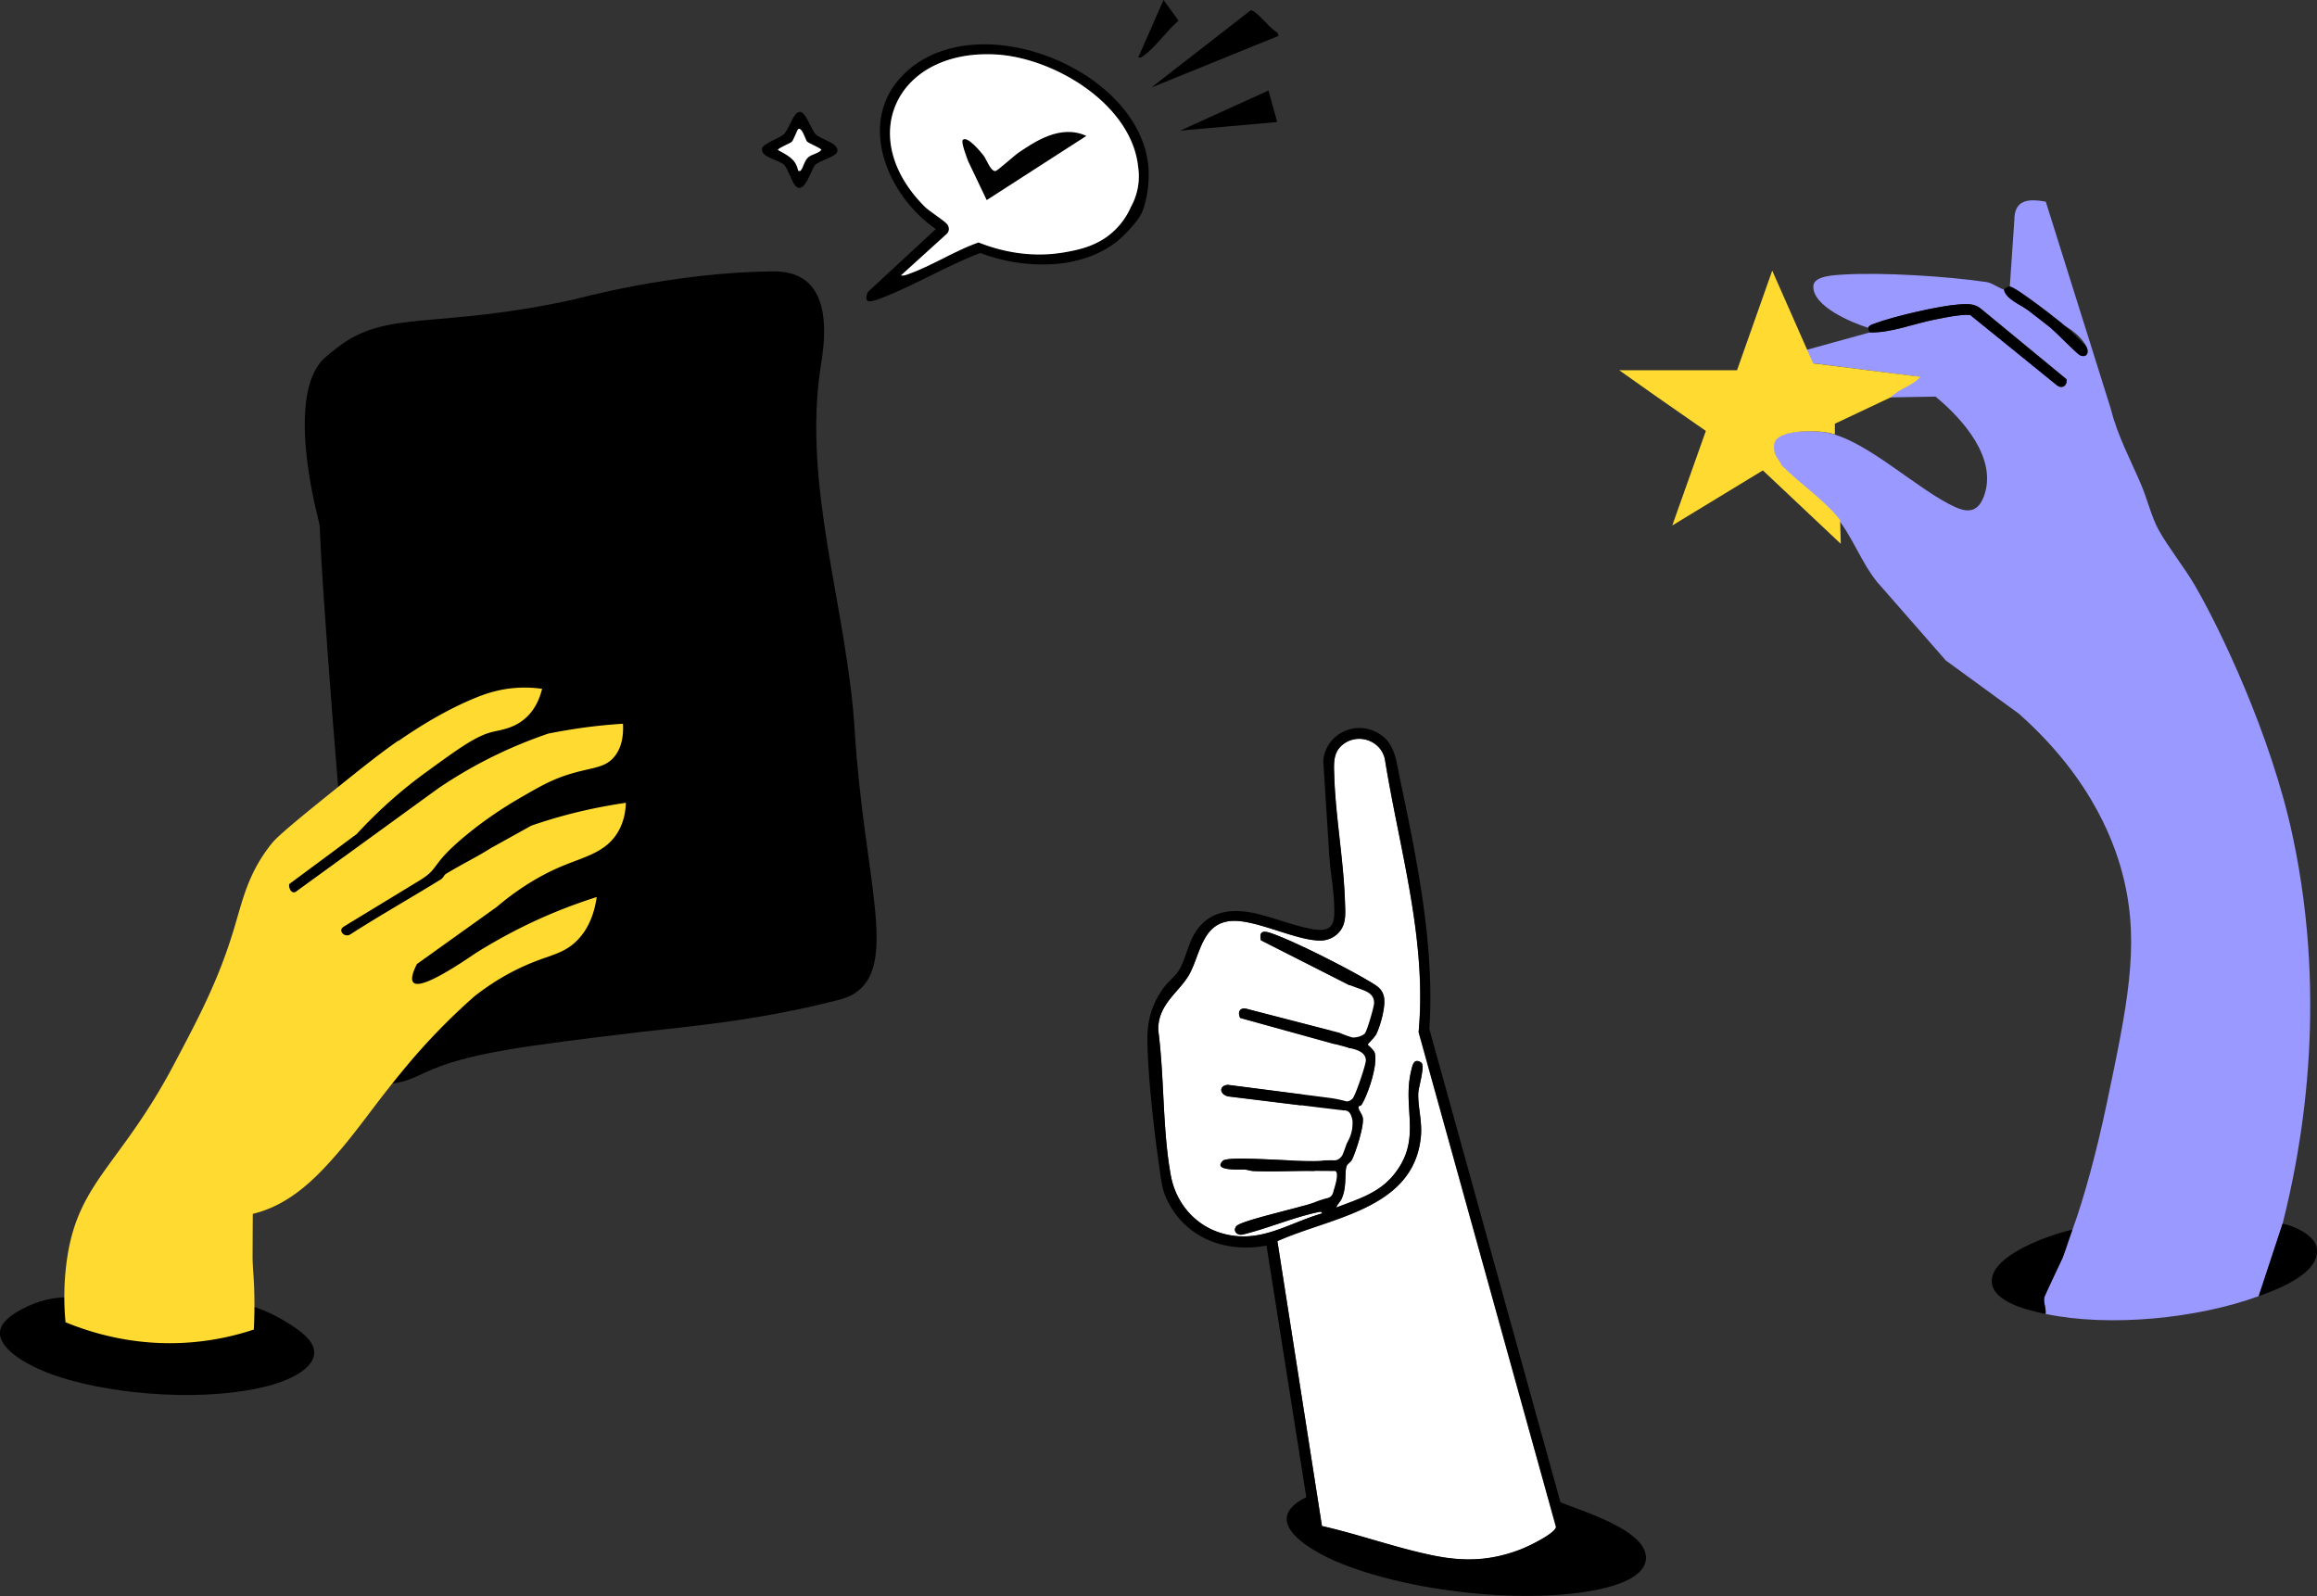 <svg xmlns="http://www.w3.org/2000/svg" width="331" height="228" fill="none"><rect width="100%" height="100%" fill="#333333" stroke="none"/><g clip-path="url(#A)"><path d="M287.115 40.924l.643-9.401c-.01-3.02 1.941-3.16 4.495-2.72l9.292 29.603c.956 3.85 2.836 7.301 4.355 10.881.844 1.99 1.488 4.64 2.474 6.411 1.448 2.6 3.62 5.26 5.189 7.951 3.399 5.831 10.86 21.172 13.988 35.914 5.149 24.242 1.096 45.163-1.468 55.254l-3.41 10.341c-8.809 3.211-21.278 4.451-30.45 2.54.131-.83-.332-1.55-.171-2.38.212-1.06 2.062-4.31 2.615-5.65.543-1.32.915-2.71 1.398-4.011 1.679-4.54 3.529-11.471 4.867-17.871 2.977-14.151 4.736-22.542 2.514-32.023-1.086-4.63-4.244-14.251-15.044-23.812l-10.428-7.601-9.795-11.191c-2.253-2.75-3.53-6.471-5.752-9.181-2.263-2.75-5.592-4.95-8.095-7.501-.101-.45-.936-1.24-1.046-2.02-.212-1.38.181-1.9 1.418-2.37 1.558-.61 4.806-.6 6.456-.25 5.671 1.17 12.841 8.191 18.161 10.601 2.042.92 3.309.52 4.083-1.52 2.031-5.39-2.997-11.051-6.899-14.261l-6.617.11c1.167-1.25 3.158-1.67 4.264-2.95l-16.894-2.15c-.583-.08-1.328-.32-1.84-.39l.482-.7 11.243-3.1c2.987.1 6.265-1.25 9.322-1.84 1.639-.31 3.309-.7 4.998-.66 4.224 3.22 8.297 6.701 12.43 10.071.774.56 1.498-.03 1.337-.88l-12.228-10.071c-.925-.78-2.032-.69-3.168-.61-2.886.22-9.232 1.69-11.967 2.71-.312.11-.875.28-.945.64-2.313-.71-8.055-3.08-7.874-6.01.09-1.45 3.168-1.54 4.344-1.61 5.601-.33 14.843.25 20.434 1.08.845.13 2.072 1.09 2.464 1.03.262 1.41 2.343 2.15 3.47 3 1.146.84 2.192 1.64 3.228 2.51.794.67 3.73 3.7 4.163 3.9.925.43 1.337-.33.955-1.16-.704-1.51-2.514-2.68-2.866-2.86-1.84-.93-4.394-2.6-8.095-5.791h-.02-.01z" fill="#99f"/><path d="M296.055 175.656l-1.398 4.01-2.615 5.65c-.161.83.292 1.55.171 2.381-2.272-.47-7.482-1.621-7.673-4.541-.261-3.85 8.438-6.83 11.515-7.49v-.01zM267.103 47.474c-.07-.17-.241-.47-.221-.63.07-.37.643-.53.945-.64 2.735-1.02 9.071-2.49 11.967-2.71 1.136-.09 2.242-.17 3.168.61l12.228 10.071c.171.85-.553 1.45-1.338.88l-12.429-10.071c-1.679-.05-3.349.34-4.998.66-3.067.59-6.335 1.94-9.322 1.84v-.01zm55.57 137.682l3.41-10.341c1.588.24 4.495 1.631 4.857 3.321.774 3.7-5.541 6.03-8.256 7.02h-.011zM287.115 40.924c.804 0 7.12 4.93 8.095 5.801.442.39 2.735 2.57 2.866 2.86.382.83-.02 1.59-.955 1.16-.423-.2-3.369-3.23-4.164-3.9l-3.228-2.51c-1.136-.85-3.208-1.59-3.469-3 .161-.02.432-.43.855-.43v.02z" fill="#000"/><path d="M254.523 66.486c-.101-.45-.936-1.24-1.046-2.02-.211-1.38.181-1.9 1.418-2.37 1.568-.61 4.817-.6 6.456-.25l.774.21v-1.53l7.985-3.77c1.166-1.23 3.147-1.65 4.233-2.93l-15.325-1.92-5.843-13.251-5.028 14.231h-16.834l5.42 3.83 6.959 4.84-4.797 13.511 12.943-7.871 11.132 10.491-.091-3.37-.241-.33c-2.263-2.75-5.591-4.95-8.095-7.501h-.01-.01z" fill="#ffda31"/><g fill="#000"><path d="M45.263 52.475c-4.073 6.621.342 22.042.332 22.282.261 1.08-.322-1.25 1.88 27.352l1.509 18.652.704 11.04c.161 4.821.181 8.081.704 13.162.503 4.94 1.066 7.64 3.158 9.15 2.283 1.641 5.833-.28 7.18-.9 6.074-2.82 14.37-3.82 30.953-5.81 5.953-.71 15.919-1.47 27.725-4.461 1.016-.26 1.78-.47 2.665-1.03 6.376-4.08 1.328-16.441.03-37.553-1.076-17.381-7.522-34.823-4.857-52.034.352-2.25 1.599-9.201-2.081-12.171-1.71-1.38-3.862-1.39-4.847-1.38-14.31.12-28.128 3.97-28.198 3.98-20.072 4.4-26.81 1.35-33.98 6.931-1.478 1.15-2.212 1.72-2.876 2.8h-.01l.01-.01zM22.325 184.826c7.16.28 13.123.57 18.775 4.15 1.589 1.001 3.872 2.501 3.791 4.321-.09 2.06-3.007 3.74-6.567 4.68-8.608 2.26-21.53 1.43-29.978-1.32-4.002-1.31-8.548-3.78-8.347-6.4.171-2.201 4.254-3.791 4.948-4.061 2.293-.9 4.214-.89 5.752-.9 8.286-.07 6.376-.66 11.635-.46h-.01v-.01z"/><path d="M51.94 120.37l-9.533 6.921c-.694.59-1.217-.32-1.106-.99l9.654-7.151.986 1.231v-.011zm9.021 6.511l-3.57 2.14-5.802 3.501-.965.62c-.432.31-.633.5-.986.51-.1 0-.372 0-.603-.2-.02-.02-.322-.28-.292-.6.03-.22.211-.37.282-.42.624-.49 10.006-6.091 10.901-6.631l1.036 1.06v.02z"/></g><path d="M56.918 105.849c1.901-1.32 6.154-4.18 11.002-6.16 1.398-.57 3.288-1.24 5.772-1.42 1.549-.11 2.846 0 3.751.13-.302 1.23-.915 2.861-2.303 4.13-1.599 1.46-3.409 1.71-4.686 2-2.413.56-4.807 2.31-9.614 5.801-2.796 2.03-6.285 4.91-9.875 8.81l-9.654 7.151c-.101.68.422 1.6 1.106.99L62.59 112.63a65.12 65.12 0 0 1 8.467-4.871c2.584-1.24 5.038-2.2 7.261-2.96 1.589-.32 3.288-.61 5.088-.86a76.43 76.43 0 0 1 5.591-.55c.08 1.47-.081 3.44-1.358 4.85-1.468 1.63-3.308 1.33-7.019 2.591-2.122.74-3.54 1.54-6.335 3.16-3.791 2.19-6.517 4.34-7.804 5.41-5.108 4.241-3.56 4.551-6.547 6.381l-10.901 6.63c-.794.581.241 1.621 1.056 1.041 4.254-2.731 8.658-5.211 12.942-7.861.302-.19.392-.58.684-.76 2.092-1.29 4.334-2.36 6.416-3.681l5.762-3.2a72.65 72.65 0 0 1 10.348-2.74c1.076-.2 2.142-.38 3.168-.53-.03 1.15-.261 2.87-1.317 4.47-1.73 2.631-4.565 3.241-7.733 4.551-2.353.98-5.682 2.7-9.403 5.86l-11.404 8.161c-.694 1.38-.855 2.26-.493 2.63.734.76 3.701-.64 8.9-4.2 3.007-1.88 6.577-3.841 10.72-5.591 2.293-.97 4.495-1.76 6.567-2.42-.271 1.88-.965 4.5-3.037 6.431-1.7 1.58-3.389 1.82-6.094 2.9-2.092.84-5.038 2.26-8.347 4.86-4.032 3.551-7.049 6.841-9.201 9.371-5.672 6.731-7.411 9.941-12.037 14.921-2.896 3.101-6.184 5.761-10.418 6.781l-.03 6.241c.03 1.61.141 2.34.211 3.99.07 1.77.09 3.89-.03 6.291a38.13 38.13 0 0 1-9.232 1.85c-7.804.58-14.069-1.41-17.669-2.891a38.03 38.03 0 0 1 .261-9.36c1.669-10.781 7.663-13.202 15.175-27.373 3.711-7.02 6.456-12.191 8.699-19.702 1.187-3.96 1.981-7.75 5.239-11.851.513-.65 1.287-1.52 8.176-7.06 4.827-3.881 7.291-5.861 9.996-7.741v.02l.01.03z" fill="#ffda31"/><g fill="#000"><path d="M164.067 23.992c.151 1.94-.181 4.79-1.026 6.561-.533 1.1-2.433 3.1-3.409 3.89-5.34 4.25-13.475 4.02-19.599 1.7-4.878 1.84-9.755 4.85-14.612 6.621-1.197.43-2.072.57-1.458-1.04l9.724-9.001c-6.868-4.731-11.424-15.241-4.656-22.042 10.247-10.311 33.99-.84 35.046 13.331l-.01-.02zm-1.458 0c-.835-9.031-11.947-15.741-20.354-16.201-14.079-.78-20.193 11.711-10.147 21.742.694.69 2.836 2.01 3.228 2.54.322.44.292.98-.1 1.36l-6.527 5.921c.362.06.644-.04.976-.16 3.328-1.16 6.727-3.37 10.106-4.55 7.341 2.57 17.951 2.92 21.782-5.13.965-2.01 1.257-3.18 1.046-5.53l-.01.01zM182.661 5.12l-18.192 7.391 14.19-11.031c.734-.15 2.906 2.82 3.801 3.13l.201.51zm-68.996 21.482c-.482-.48-1.096-2.45-1.609-3.01-.724-.78-3.419-1.08-3.198-2.37.121-.71 2.494-1.46 3.118-2.04.744-.69 1.368-3.3 2.363-3.2.805.08 1.549 2.54 2.172 3.19.724.76 3.319 1.22 3.118 2.45-.131.79-2.595 1.31-3.198 1.96-.533.57-1.499 4.26-2.756 3.01h-.01v.01zm1.66-6.36c-.232-.23-.755-2.15-1.288-1.78-.1.07-.683 1.58-.885 1.78-.231.23-2.001.94-2.001 1.18 1.358.79 2.555 1.24 2.896 2.97.242.03.272.08.423-.12.322-.42.472-1.33 1.026-1.81.492-.42 1.377-.51 1.85-1.04 0-.25-1.77-.94-2.001-1.18h-.02zm65.878-7.321l1.257 4.51-13.848 1.23 12.601-5.73-.01-.01z"/><path d="M162.609 8.201L166.219 0l2.152 2.95c-1.609 1.35-3.288 3.77-4.927 4.96-.282.2-.433.38-.835.29z"/></g><path d="M115.325 20.242c.231.25 2.001.94 2.001 1.18-.463.52-1.358.61-1.851 1.04-.563.48-.703 1.38-1.025 1.81-.151.2-.181.16-.423.12-.352-1.73-1.548-2.19-2.896-2.97 0-.25 1.77-.95 2.001-1.18.201-.2.785-1.73.885-1.79.543-.37 1.056 1.55 1.287 1.79h.021zm47.284 3.75c-.835-9.031-11.947-15.741-20.354-16.211-14.079-.78-20.193 11.711-10.147 21.742.694.69 2.836 2.01 3.228 2.54.322.44.292.98-.1 1.36l-6.527 5.921c.362.06.644-.04.976-.16 3.328-1.16 6.727-3.37 10.106-4.55 2.424.97 6.929 2.34 12.209 1.42 2.121-.37 4.987-.91 7.361-3.27a10.52 10.52 0 0 0 2.222-3.27c.322-.58.694-1.41.915-2.47a8.84 8.84 0 0 0 .111-3.07v.02z" fill="#fff"/><path d="M155.197 19.412l-14.239 9.171-2.645-5.541c-.211-.57-1.056-2.76-.774-3.05.623-.66 2.564 1.7 2.956 2.21.473.61.996 2.26 1.7 2.24.261 0 2.785-2.29 3.359-2.67 2.252-1.51 5.963-4.07 9.653-2.35h-.01v-.01z" fill="#020101"/><path d="M202.653 147.433c1.206-13.261-2.746-26.072-4.827-38.994-.594-2.68-3.892-3.79-6.044-2.03-1.348 1.1-1.247 2.65-1.197 4.221.161 5.94 1.348 12.241 1.539 18.201.05 1.37.221 2.83-.573 4.001-.674.99-1.821 1.57-3.037 1.54-3.369-.06-8.588-2.741-12.038-2.811-4.937-.11-4.977 5.121-6.778 7.971-1.498 2.38-4.364 4.12-4.233 7.711.875 6.64.583 14.221 1.8 20.752.734 3.93 3.53 7.17 7.431 8.24 5.35 1.46 9.242-1.46 14.149-2.88.041-.37-.502-.2-.714-.15-3.469.75-7.109 2.31-10.599 3.16-.754.18-1.478-.47-.945-1.17.523-.69 6.386-2.03 9.604-2.93-.161.24-.332.49-.543.75 1.508-.19 2.624-.66 3.308-1.01.945-.48 1.72-.88 2.233-1.77.533-.92.794-2.41.08-3.05-.402-.36-.965-.31-2.011-.21-.584.06-1.116.12-1.539.31-2.876-.04-5.762.13-8.628.01-.463-.02-.875-.19-1.297-.22-.533-.03-4.676.26-3.108-1.251.574-.55 5.702-.22 9.735-.04-.03.15-.051.29-.081.44.513.12 1.277.26 2.203.31 2.051.12 3.7.221 5.118-.81 1.71-1.24 2.283-3.54 2.052-5.28-.061-.49-.141-1.09-.523-1.65-.302-.46-.775-.8-1.338-1.06.181-.03.322-.07.403-.08.663-.15 1.005-.22 1.337-.46.392-.27.835-.75 1.72-4.651.03-.15.11-.52.11-1.01 0-.14 0-.61-.09-.87-.222-.62-1.298-.95-2.565-.92-.714-.37-1.468-.57-2.222-.61l-13.375-3.7c-.452-.87.02-1.591 1.016-1.27l11.977 3.1a2.65 2.65 0 0 0 .04.13c1.398 1.43 3.64 1.61 5.189.45 1.458-1.09 1.951-3.12 1.146-4.811a2.49 2.49 0 0 0-.331-.86c-.946-1.53-3.249-1.45-3.47-1.44l-12.61-6.4c-.352-1.65.764-1.27 1.86-.87 3.56 1.33 10.529 4.88 13.837 6.86.885.53 1.609.94 1.871 2.05.312 1.31-.463 4.061-1.036 5.281-.292.61-1.267 1.47-1.267 1.57 0 .08.855.73.996 1.18.492 1.61-.956 5.991-1.881 7.431-.09.15-.422.15-.432.3-.041.44.513.99.613 1.54.211 1.13-.975 4.84-1.528 5.97-.202.4-.694.65-.795.97-.312 1.071.06 2.831-.654 4.551-.221.54-.653.85-.814 1.36 3.067-1.18 6.054-2.03 8.196-4.66 4.163-5.111 1.196-9.391 2.504-14.852.181-.74.362-1.93 1.438-1.2.603.41-.402 3.56-.423 4.381-.06 2.08.624 4.06.352 6.42-1.156 10.171-12.882 11.291-20.474 14.701l6.366 40.704c5.299 1.2 10.669 3.16 15.969 4.22 4.455.9 8.266.74 12.53-.93.995-.39 4.787-2.21 4.917-3.16l-19.629-70.696.01-.02zm-16.714 8.921c.04.06.091.12.141.18.362.41.804.71 1.277.92-.483.09-.975.2-1.488.35l-.02.11-10.408-1.28c-1.227-.28-1.368-1.511-.061-1.651l10.559 1.361v.01z" fill="#fff"/><path d="M235.014 221.749c-1.016-3.48-9.011-5.9-12.088-7.14l-18.735-67.626c.785-11.891-1.77-24.192-4.213-35.813-.493-2.351-.664-4.931-2.907-6.331-3.328-2.09-7.662-.08-8.034 3.82l.884 13.992h.011c.15 2.11.603 4.43.663 6.6.051 1.85.201 3.741-2.272 3.571-2.464-.16-6.517-1.831-9.101-2.371-3.51-.73-6.698-.29-8.639 3.031-.874 1.5-1.327 3.81-2.202 5.19-.483.78-1.659 1.71-2.232 2.55-1.72 2.441-2.303 4.801-2.233 7.771.131 5.4.966 12.691 1.75 18.092.302 2.1.392 3.21 1.488 5.13 2.826 4.94 8.297 6.751 13.777 5.721l5.682 35.943c-6.798 3.36.493 7.55 4.244 9.16 9.835 4.221 25.965 6.071 36.474 4.221 2.614-.46 8.738-1.86 7.683-5.531v.02zm-17.669-.47c-4.254 1.67-8.065 1.83-12.53.93-5.31-1.07-10.67-3.03-15.97-4.22l-6.365-40.704c7.582-3.41 19.318-4.53 20.474-14.701.272-2.36-.412-4.34-.352-6.42.02-.83 1.026-3.961.423-4.381-1.076-.73-1.267.47-1.438 1.2-1.308 5.461 1.659 9.741-2.504 14.852-2.152 2.63-5.149 3.48-8.196 4.66.161-.49.593-.81.814-1.36.724-1.72.342-3.48.654-4.54.091-.32.603-.571.795-.971.553-1.13 1.739-4.82 1.528-5.97-.111-.55-.654-1.11-.613-1.54.01-.14.342-.15.432-.3.925-1.44 2.393-5.821 1.881-7.431-.141-.45-.996-1.1-.996-1.18 0-.11.986-.97 1.267-1.57.583-1.24 1.348-3.99 1.046-5.281-.262-1.11-.986-1.52-1.871-2.05-3.308-1.99-10.277-5.54-13.837-6.86-1.086-.4-2.212-.77-1.86.87l12.58 6.38 1.297.48c1.127.4 2.323.76 2.293 2.14-.02.571-.995 3.921-1.307 4.301-.322.39-1.257.64-1.76.59h.01v-.02s-.02.02-.02.03l-.694-.22c-.422-.15-.815-.3-1.177-.46l-13.153-3.4c-1.006-.32-1.468.4-1.016 1.27l13.375 3.7 2.484.67c.945.22 2.092.62 2.082 1.74-.011.6-1.519 5.111-1.921 5.451-.332.29-.583.38-.775.37v.02c-.03 0-.07-.02-.1-.03-.01 0-.03 0-.05-.01a18.85 18.85 0 0 0-1.167-.28 15.75 15.75 0 0 0-1.197-.2l-14.511-1.87c-1.317.14-1.166 1.37.061 1.65l12.811 1.57 3.681.44a1.05 1.05 0 0 1 .543.1c.332.17.513.53.603.9.111.29.151.63.111 1.01 0 1.02-.372 1.94-.815 2.71-.281.81-.543 1.53-.643 1.7-.242.4-.654.73-1.147.71-.945-.01-1.317.01-1.317.01-.211.01-.322.03-.372.03-2.373.34-13.345-.8-14.199.02-1.559 1.511 2.574 1.221 3.107 1.251.422.04.845.2 1.297.22 2.444.1 4.908-.01 7.351-.03l4.244.03c.654.14-.05 2.35-.211 2.82-.04.24-.131.59-.423.83-.191.15-.382.2-.553.24-.342.09-.834.23-1.458.46-1.619.76-10.8 2.67-11.464 3.54-.523.7.191 1.34.945 1.17 3.49-.85 7.13-2.41 10.6-3.16.211-.05.764-.22.714.17v-.02c-4.918 1.43-8.8 4.351-14.16 2.88-3.911-1.07-6.697-4.32-7.431-8.24-1.217-6.511-.925-14.112-1.8-20.752-.131-3.6 2.735-5.331 4.234-7.711 1.8-2.84 1.85-8.081 6.777-7.971 3.45.07 8.669 2.751 12.048 2.811 1.217.02 2.363-.54 3.037-1.55.784-1.171.603-2.631.573-4.001-.191-5.96-1.368-12.251-1.539-18.201-.05-1.571-.151-3.131 1.197-4.221 2.152-1.76 5.45-.65 6.044 2.03 2.081 12.942 6.033 25.753 4.827 38.994l19.629 70.696c-.13.96-3.921 2.77-4.917 3.16l-.04.02z" fill="#000"/></g><defs><clipPath id="A"><path fill="#fff" d="M0 0h331v228H0z"/></clipPath></defs></svg>